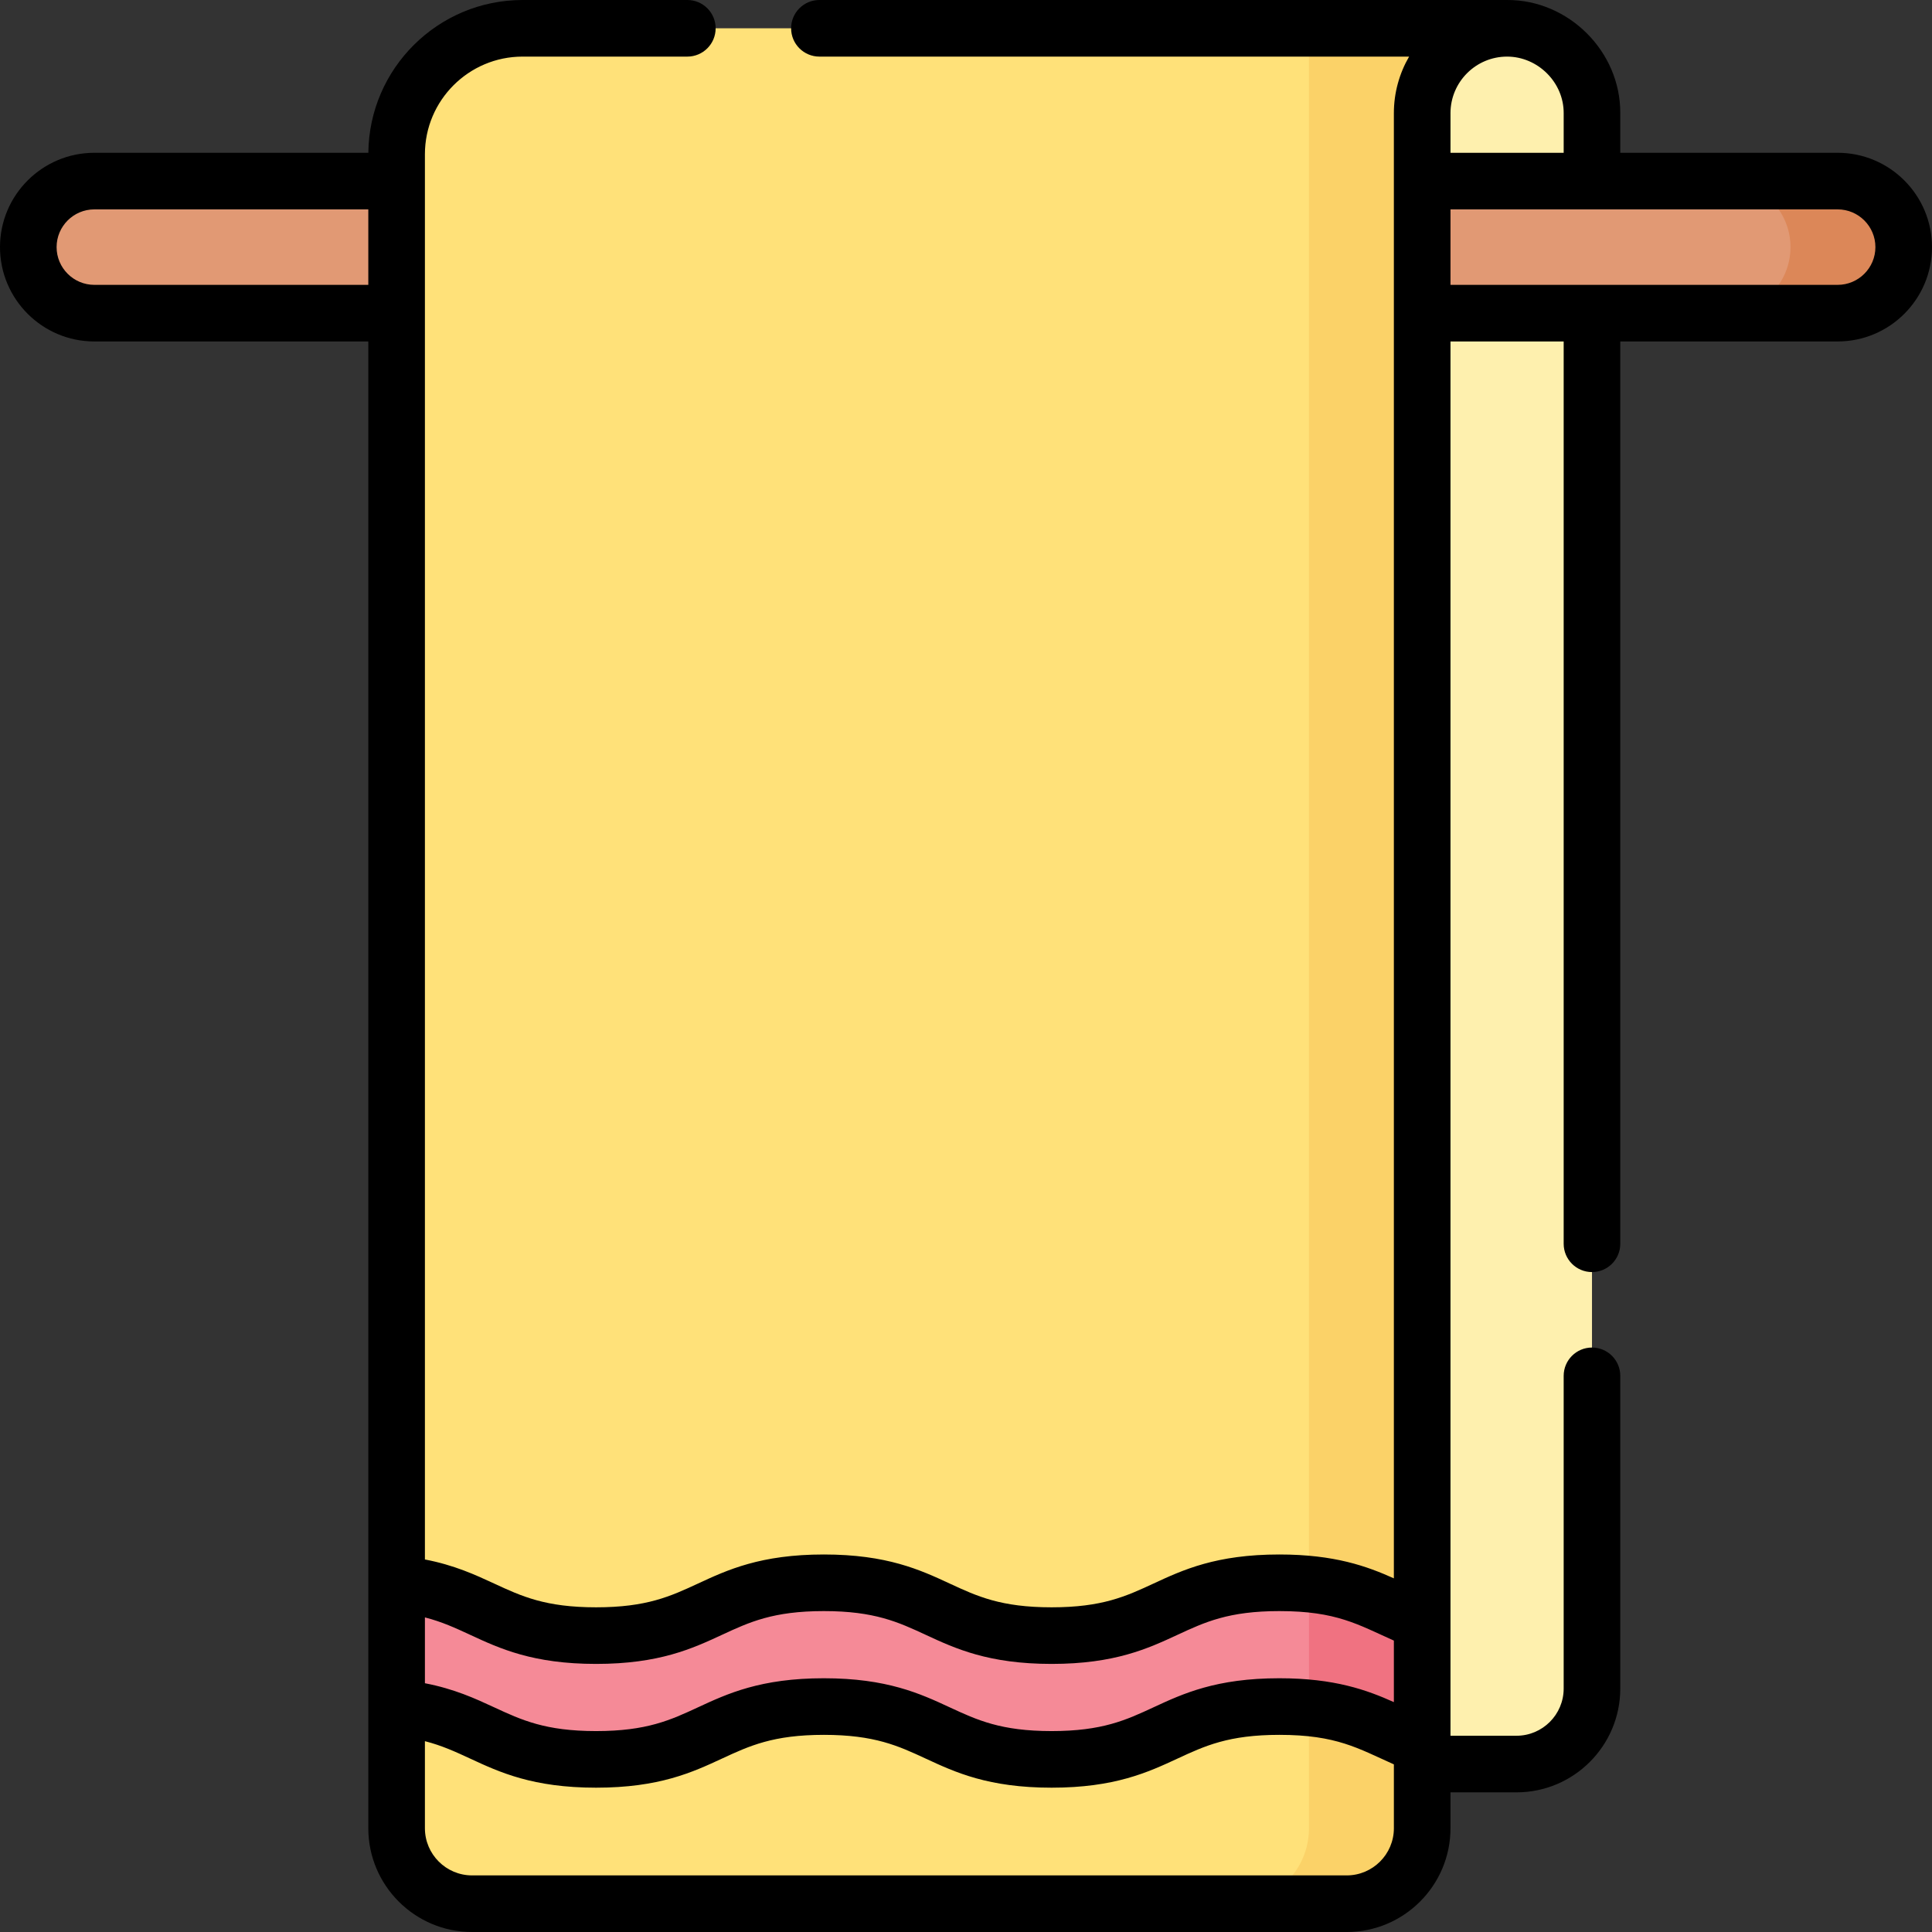 <svg id="Capa_1" enable-background="new 0 0 512 512" height="512" viewBox="0 0 512 512" width="512" xmlns="http://www.w3.org/2000/svg"><rect x="0" y="0" width="512" height="512" fill="#333333" stroke="none"/><g><g><path d="m135.129 82.99h-110.129c-9.665 0-17.5-7.835-17.5-17.5 0-9.665 7.835-17.5 17.5-17.5h110.129z" fill="#e19974"/><g><path d="m399.394 7.5-22.5 22.5v399.766l-6.265 14.979 6.265 17.821v21.934c0 11.046-8.954 20-20 20h-231.788c-11.046 0-20-8.954-20-20v-31.919l10.035-13.91-10.035-18.891v-378.898c0-18.436 14.946-33.382 33.382-33.382z" fill="#ffe179"/><path d="m346.894 7.5v477c0 11.046-8.954 20-20 20h30c11.046 0 20-8.954 20-20v-21.934l-6.265-17.821 6.265-14.979v-399.766l22.5-22.5z" fill="#fbd268"/><path d="m376.894 429.766c-11.087-4.147-17.828-10.312-37.856-10.312-30.177 0-30.177 14-60.354 14-30.178 0-30.178-14-60.356-14-30.179 0-30.179 14-60.359 14-27.446 0-29.939-11.576-52.863-13.673v32.8c22.924 2.097 25.417 13.673 52.863 13.673 30.18 0 30.18-14 60.359-14 30.178 0 30.178 14 60.356 14 30.177 0 30.177-14 60.354-14 20.028 0 26.768 6.165 37.856 10.312z" fill="#f58a97"/><path d="m346.894 452.615c14.192 1.372 20.506 6.399 30 9.951v-32.8c-9.494-3.551-15.808-8.578-30-9.951z" fill="#f07281"/><path d="m401.894 467.491h-25v-437.491c0-12.426 10.074-22.5 22.5-22.5 12.426 0 22.5 10.074 22.5 22.5v417.491c0 11.046-8.954 20-20 20z" fill="#fef0ae"/></g><path d="m487 82.99h-110.129v-35h110.129c9.665 0 17.5 7.835 17.5 17.5 0 9.665-7.835 17.5-17.5 17.5z" fill="#e19974"/><path d="m487 47.99h-30c9.665 0 17.5 7.835 17.5 17.5 0 9.665-7.835 17.5-17.5 17.5h30c9.665 0 17.5-7.835 17.5-17.5 0-9.665-7.835-17.5-17.5-17.5z" fill="#dc8758"/></g><path d="m487 40.49h-57.61v-10.49c.076-16.416-13.74-30.073-29.992-30-.001 0-.002 0-.004 0h-182.242c-4.142 0-7.5 3.358-7.5 7.5s3.358 7.5 7.5 7.5h156.274c-2.561 4.416-4.036 9.538-4.036 15v388.279c-7.126-3.198-15.706-6.325-30.352-6.325-16.744 0-25.557 4.089-33.333 7.696-7.291 3.383-13.587 6.304-27.021 6.304s-19.731-2.921-27.022-6.304c-7.776-3.607-16.59-7.696-33.334-7.696-16.745 0-25.559 4.089-33.335 7.696-7.292 3.382-13.588 6.304-27.023 6.304-13.436 0-19.735-2.921-27.029-6.303-5-2.318-10.535-4.875-18.334-6.377v-372.392c0-14.271 11.61-25.882 25.882-25.882h43.664c4.142 0 7.5-3.358 7.5-7.5s-3.358-7.5-7.5-7.5h-43.664c-22.411 0-40.66 18.128-40.872 40.49h-72.617c-13.785 0-25 11.215-25 25s11.215 25 25 25h72.606v394.01c0 15.164 12.336 27.5 27.5 27.5h231.788c15.164 0 27.5-12.336 27.5-27.5v-9.51h17.496c15.164 0 27.5-12.336 27.5-27.5v-82.877c0-4.142-3.358-7.5-7.5-7.5s-7.5 3.358-7.5 7.5v82.877c0 6.893-5.607 12.5-12.5 12.5h-17.496v-369.5h29.996v239.123c0 4.142 3.358 7.5 7.5 7.5s7.5-3.358 7.5-7.5v-239.123h57.61c13.785 0 25-11.215 25-25s-11.215-25-25-25zm-389.394 35h-72.606c-5.514 0-10-4.486-10-10s4.486-10 10-10h72.606zm15 353.139c4.525 1.16 8.103 2.813 12.024 4.631 7.778 3.606 16.595 7.694 33.339 7.694 16.745 0 25.559-4.089 33.336-7.696 7.292-3.382 13.588-6.304 27.023-6.304 13.434 0 19.731 2.921 27.022 6.304 7.776 3.607 16.59 7.696 33.334 7.696s25.557-4.089 33.333-7.696c7.291-3.383 13.587-6.304 27.021-6.304 15.177 0 20.858 3.586 30.352 7.82v16.306c-7.125-3.198-15.706-6.326-30.352-6.326-16.744 0-25.557 4.089-33.333 7.696-7.291 3.383-13.587 6.304-27.021 6.304s-19.731-2.921-27.022-6.304c-7.776-3.607-16.59-7.696-33.334-7.696-16.745 0-25.559 4.089-33.335 7.696-7.292 3.382-13.588 6.304-27.023 6.304-13.436 0-19.735-2.921-27.029-6.303-4.999-2.318-10.535-4.875-18.334-6.377v-17.445zm256.788 55.871c0 6.893-5.607 12.5-12.5 12.5h-231.788c-6.893 0-12.5-5.607-12.5-12.5v-23.071c4.525 1.16 8.103 2.812 12.024 4.631 7.778 3.606 16.594 7.694 33.338 7.694 16.745 0 25.559-4.089 33.336-7.696 7.292-3.382 13.588-6.304 27.023-6.304 13.434 0 19.731 2.921 27.022 6.304 7.776 3.607 16.59 7.696 33.334 7.696s25.557-4.089 33.333-7.696c7.291-3.383 13.587-6.304 27.021-6.304 15.179 0 20.86 3.587 30.355 7.822v16.924zm14.998-454.539c.021-8.253 6.74-14.961 14.998-14.961 8.133 0 15.047 6.834 15 15v10.49h-29.996v-10.49c0-.013-.002-.026-.002-.039zm102.608 45.529h-102.606v-20h102.606c5.514 0 10 4.486 10 10s-4.486 10-10 10z"/></g></svg>